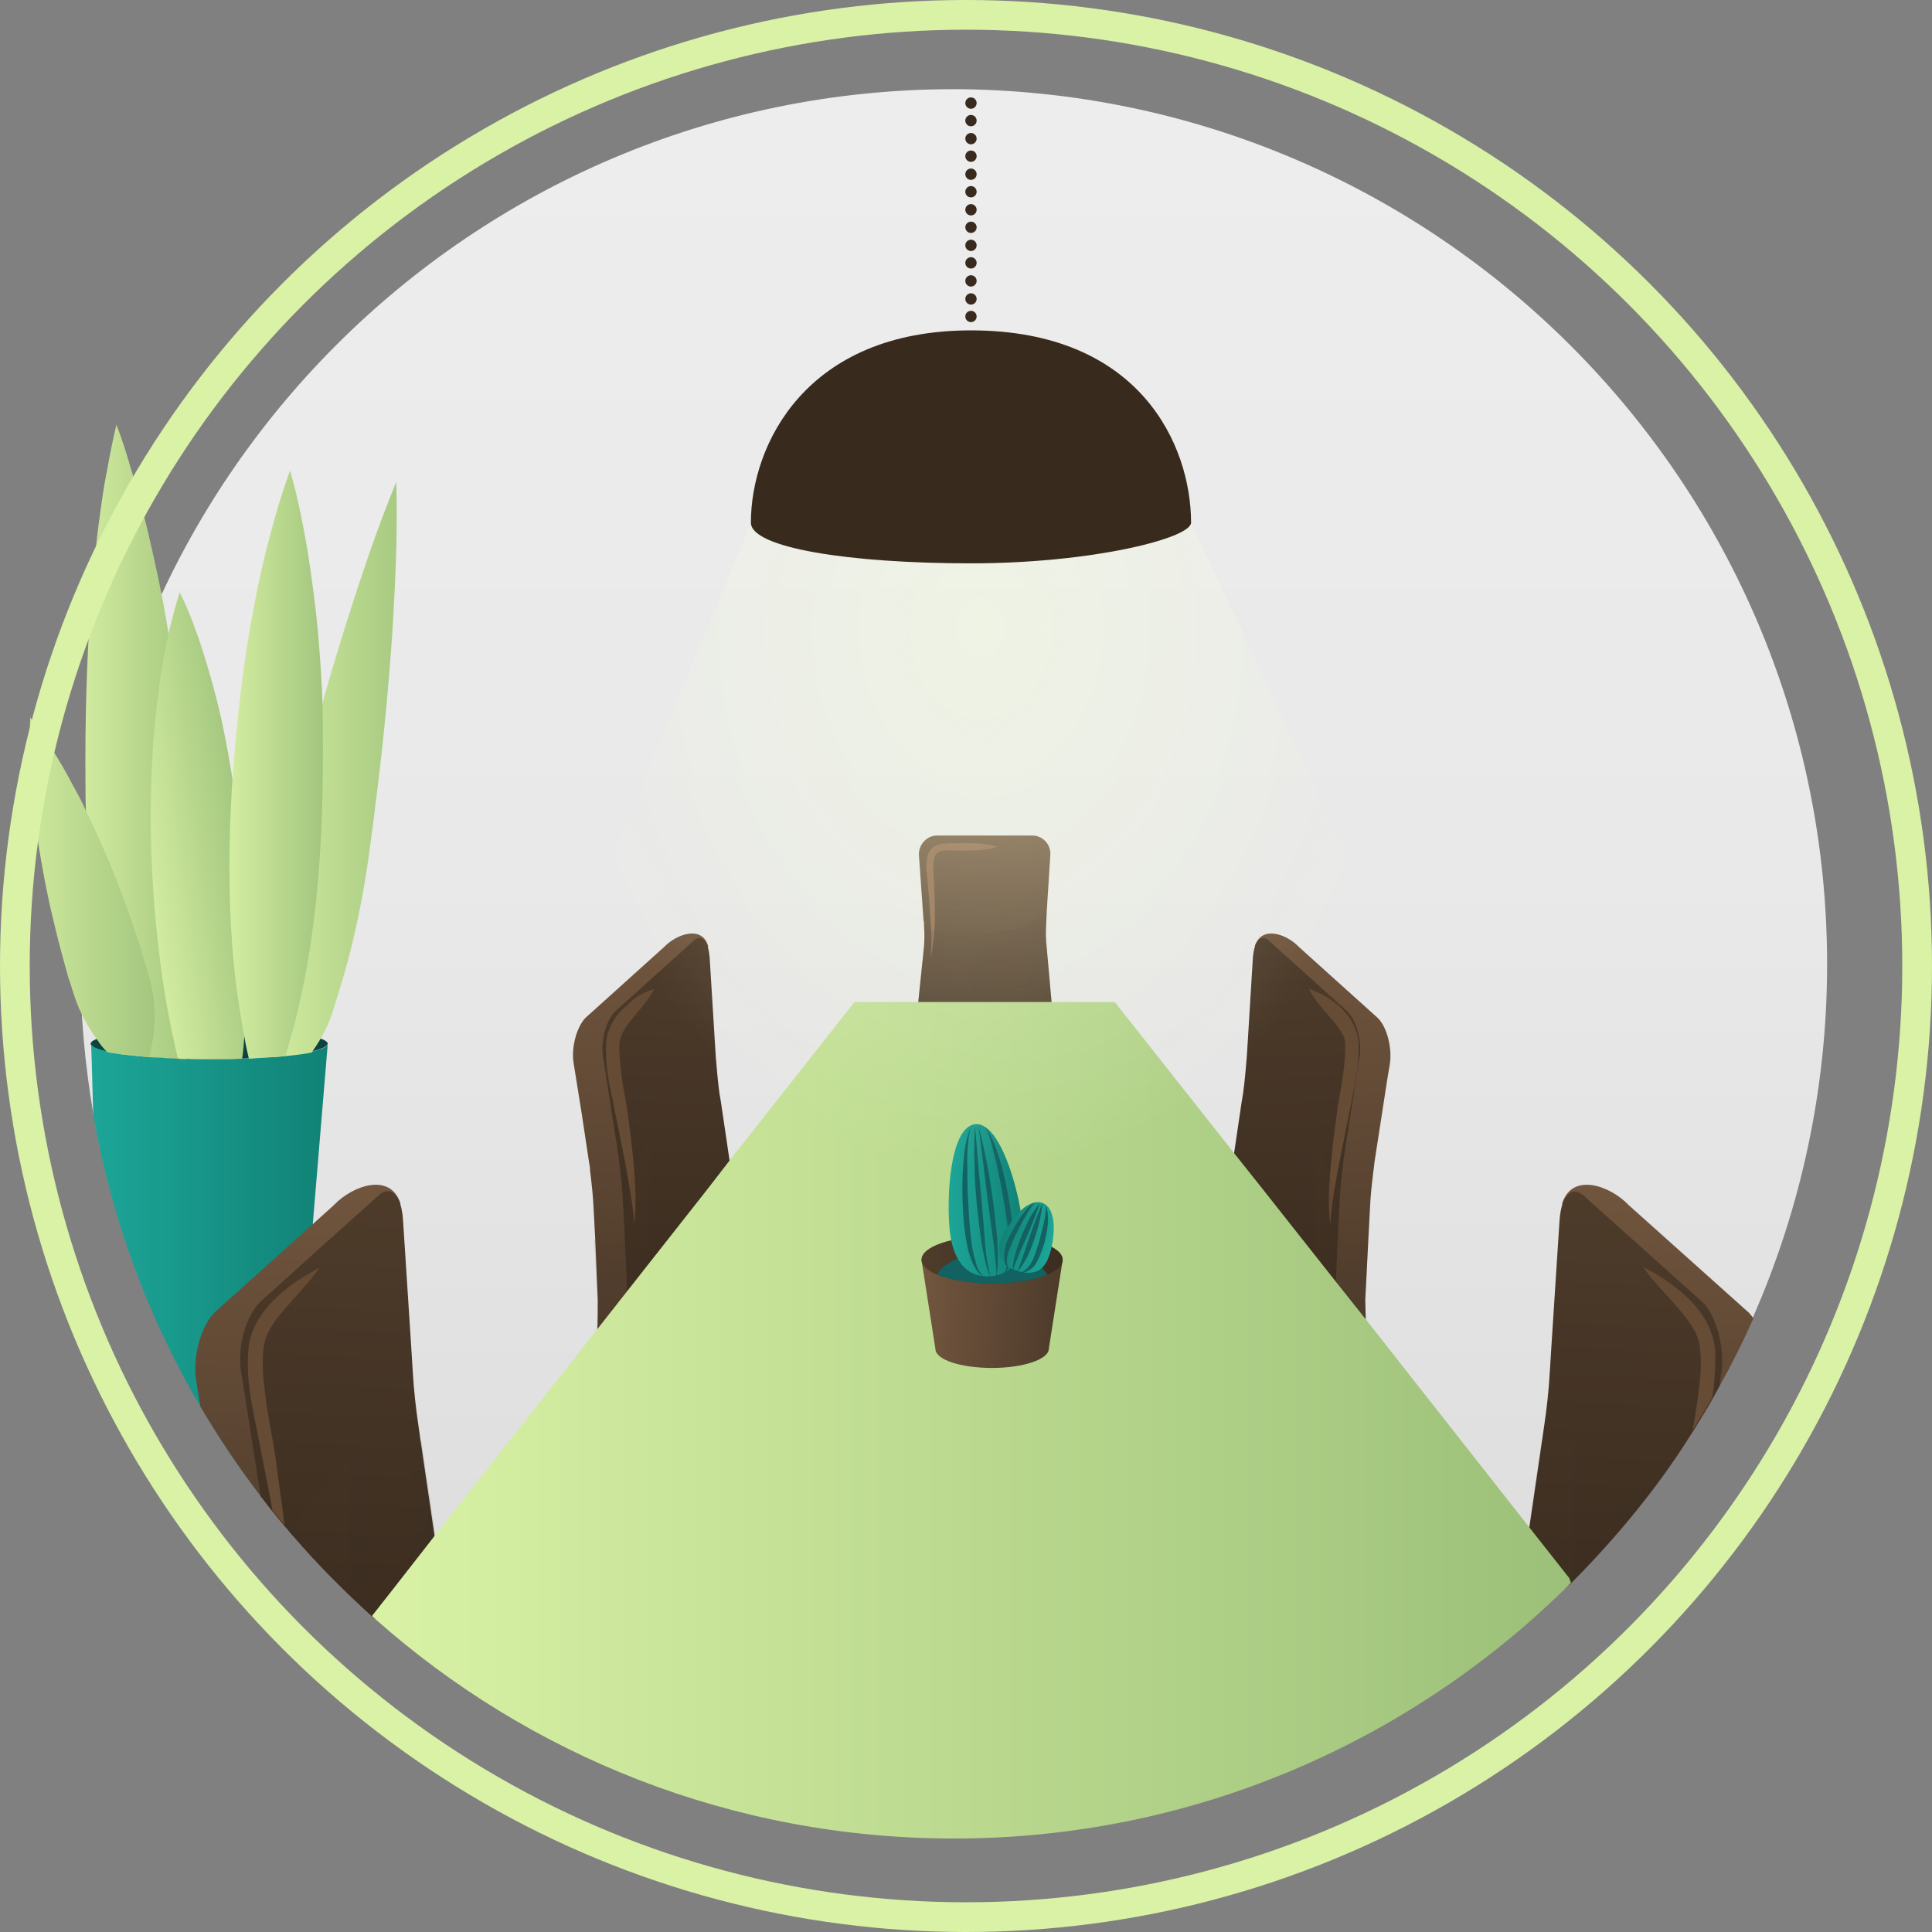<svg width="65" height="65" viewBox="0 0 65 65" fill="none" xmlns="http://www.w3.org/2000/svg">
<rect x="0" y="0" width="65" height="65" fill="#808080" stroke="none"/>
<path d="M61.471 32.445C61.471 36.676 60.569 40.699 58.974 44.324C58.627 45.104 58.245 45.867 57.829 46.613C57.76 46.751 57.673 46.89 57.604 47.029C57.396 47.393 57.17 47.757 56.945 48.121C56.477 48.867 55.974 49.595 55.436 50.289C54.639 51.329 53.771 52.3 52.852 53.22C52.818 53.254 52.8 53.272 52.766 53.306C52.731 53.341 52.696 53.376 52.644 53.428C47.338 58.613 40.089 61.821 32.095 61.821C24.621 61.821 17.789 59.029 12.604 54.416L12.586 54.399C12.569 54.381 12.534 54.364 12.517 54.329C11.581 53.48 10.679 52.578 9.864 51.624C9.795 51.555 9.743 51.486 9.673 51.399C9.639 51.347 9.587 51.312 9.552 51.26C9.413 51.104 9.292 50.931 9.153 50.775C9.032 50.618 8.91 50.462 8.789 50.306C8.043 49.335 7.367 48.329 6.743 47.272C4.991 44.289 3.76 40.994 3.136 37.457C2.858 35.809 2.702 34.127 2.702 32.393C2.702 16.162 15.864 3 32.095 3C48.326 3.052 61.471 16.214 61.471 32.445Z" fill="url(#paint0_linear_643_1264)"/>
<path d="M11.026 35.116C11.026 35.116 11.026 35.133 11.026 35.116C10.974 35.41 9.205 35.636 7.037 35.636C4.835 35.636 3.049 35.41 3.049 35.116C3.049 34.838 4.835 34.595 7.037 34.595C9.24 34.595 11.026 34.838 11.026 35.116Z" fill="#0E423F"/>
<path d="M11.026 35.133L10.523 41.185L10.419 42.347L10.384 42.867L10.367 43.179L9.673 51.451C9.639 51.399 9.587 51.364 9.552 51.312C9.413 51.156 9.292 50.983 9.153 50.827C9.032 50.67 8.91 50.514 8.789 50.358C8.043 49.387 7.367 48.381 6.743 47.324C4.991 44.341 3.76 41.046 3.136 37.509C3.101 36.052 3.066 35.115 3.066 35.115C3.066 35.393 4.853 35.636 7.055 35.636C9.205 35.636 10.974 35.41 11.026 35.133Z" fill="url(#paint1_linear_643_1264)"/>
<path d="M31.072 31.994C31.107 31.717 31.107 31.439 31.089 31.145C31.089 31.093 31.089 31.023 31.072 30.971L30.916 28.769C30.899 28.422 31.176 28.11 31.523 28.11H34.731C35.078 28.11 35.355 28.405 35.338 28.751L35.217 30.659L35.199 31.04C35.182 31.318 35.182 31.613 35.217 31.89L35.39 33.832H30.881L31.072 31.994Z" fill="url(#paint2_linear_643_1264)"/>
<path d="M31.297 32.237C31.367 31.751 31.332 31.266 31.297 30.798C31.263 30.312 31.228 29.844 31.176 29.358C31.159 29.237 31.159 29.116 31.176 28.977C31.193 28.855 31.211 28.699 31.315 28.578C31.367 28.509 31.436 28.474 31.506 28.439C31.575 28.405 31.644 28.387 31.714 28.387C31.852 28.37 31.974 28.37 32.095 28.37C32.581 28.37 33.066 28.335 33.552 28.491C33.066 28.647 32.581 28.613 32.095 28.613C31.974 28.613 31.852 28.613 31.748 28.613C31.644 28.63 31.558 28.665 31.506 28.717C31.401 28.838 31.401 29.098 31.401 29.341C31.436 29.827 31.453 30.312 31.453 30.798C31.453 31.04 31.436 31.283 31.419 31.526C31.384 31.769 31.367 32.011 31.297 32.237Z" fill="#8E684C"/>
<path opacity="0.12" d="M35.39 33.85H30.881L31.072 31.994C31.107 31.717 31.107 31.439 31.089 31.144C31.818 31.699 34.332 31.543 35.217 30.676L35.199 31.058C35.182 31.335 35.182 31.63 35.217 31.907L35.39 33.85Z" fill="url(#paint3_linear_643_1264)"/>
<path d="M13.142 52.214L12.621 48.711L12.569 48.312C12.482 47.74 12.413 47.115 12.378 46.491L12.326 45.659L13.471 40.509V40.491C13.142 39.433 11.858 39.884 11.234 40.543L10.523 41.185L7.263 44.115C6.777 44.549 6.465 45.642 6.604 46.474L6.743 47.324C7.367 48.381 8.043 49.387 8.789 50.358C8.91 50.514 9.032 50.67 9.153 50.827C9.274 50.983 9.413 51.156 9.552 51.312C9.587 51.364 9.621 51.399 9.673 51.451C9.743 51.52 9.795 51.607 9.864 51.676C10.696 52.63 11.581 53.532 12.517 54.381C12.534 54.399 12.569 54.416 12.587 54.451C12.587 54.451 12.586 54.468 12.604 54.468L13.315 53.584L13.297 53.41L13.142 52.214Z" fill="url(#paint4_linear_643_1264)"/>
<path d="M14.667 51.901L13.297 53.566L12.569 54.433C12.552 54.416 12.517 54.399 12.5 54.364C11.563 53.514 10.662 52.612 9.847 51.659C9.777 51.589 9.725 51.52 9.656 51.433C9.621 51.381 9.569 51.347 9.534 51.295C9.396 51.139 9.274 50.965 9.136 50.809C9.014 50.653 8.893 50.497 8.771 50.341L8.112 46.144C7.974 45.312 8.286 44.237 8.771 43.786L10.402 42.312L12.742 40.214C13.037 39.954 13.297 40.075 13.454 40.456V40.474C13.505 40.612 13.54 40.803 13.557 41.011L13.835 45.312L13.887 46.144C13.922 46.769 13.991 47.376 14.078 47.965L14.147 48.451L14.615 51.641L14.667 51.901Z" fill="url(#paint5_linear_643_1264)"/>
<path d="M10.748 42.642C10.627 42.832 10.488 43.006 10.349 43.162C10.141 43.422 9.916 43.647 9.708 43.89C9.361 44.289 9.032 44.67 8.91 45.139L8.875 45.312C8.858 45.364 8.858 45.434 8.858 45.486C8.841 45.607 8.841 45.746 8.841 45.867C8.841 46.127 8.858 46.387 8.893 46.647C8.945 47.168 9.032 47.705 9.136 48.243C9.188 48.503 9.222 48.78 9.274 49.058L9.378 49.855C9.448 50.341 9.517 50.827 9.569 51.312C9.43 51.156 9.309 50.983 9.17 50.827L8.997 49.925L8.841 49.127L8.685 48.329C8.581 47.792 8.459 47.254 8.39 46.717C8.355 46.439 8.338 46.162 8.338 45.884C8.338 45.746 8.338 45.607 8.355 45.451C8.355 45.382 8.373 45.295 8.373 45.225L8.425 45C8.598 44.41 8.979 43.942 9.396 43.561C9.604 43.37 9.829 43.214 10.055 43.058C10.159 42.988 10.28 42.919 10.402 42.85C10.505 42.78 10.627 42.711 10.748 42.642Z" fill="#664B35"/>
<path opacity="0.12" d="M14.668 51.901L13.297 53.566L12.587 54.451L12.569 54.433C12.552 54.416 12.517 54.399 12.5 54.364C11.563 53.514 10.662 52.612 9.847 51.659C10.228 50.705 10.818 49.855 11.754 49.196C12.049 48.988 12.344 48.832 12.639 48.711C13.176 48.503 13.696 48.433 14.182 48.485L14.65 51.676L14.668 51.901Z" fill="url(#paint6_linear_643_1264)"/>
<path d="M23.581 39.538L23.251 37.231L23.216 36.971C23.164 36.59 23.112 36.191 23.095 35.775L23.06 35.22L23.823 31.838C23.823 31.838 23.823 31.838 23.823 31.821C23.615 31.127 22.766 31.422 22.349 31.855L19.731 34.214C19.419 34.491 19.211 35.22 19.297 35.757L19.575 37.491L19.818 39.104C19.835 39.191 19.852 39.277 19.852 39.382C19.904 39.815 19.956 40.248 19.974 40.717L20.026 41.705L20.112 43.751C20.112 44.046 20.112 44.514 20.095 44.775C20.095 44.879 20.095 44.931 20.095 44.931L23.702 40.439L23.685 40.214L23.581 39.538Z" fill="url(#paint7_linear_643_1264)"/>
<path d="M24.587 39.33L23.685 40.422L21.101 43.526L21.014 41.48L20.962 40.491C20.945 40.023 20.893 39.59 20.841 39.156C20.823 39.069 20.823 38.983 20.806 38.879L20.286 35.549C20.199 35.012 20.407 34.283 20.719 34.006L23.338 31.647C23.529 31.474 23.702 31.561 23.806 31.821C23.806 31.821 23.806 31.821 23.806 31.838C23.841 31.942 23.858 32.046 23.875 32.202L24.049 35.029L24.084 35.584C24.118 36 24.153 36.399 24.205 36.78L24.257 37.093L24.587 39.33Z" fill="url(#paint8_linear_643_1264)"/>
<path d="M22.02 33.26C21.673 33.937 21.066 34.353 20.875 34.925C20.858 34.994 20.841 35.064 20.841 35.133C20.841 35.202 20.823 35.289 20.841 35.376C20.841 35.549 20.858 35.705 20.875 35.879C20.91 36.225 20.962 36.572 21.032 36.919C21.066 37.093 21.084 37.266 21.118 37.457L21.188 37.994C21.24 38.341 21.274 38.705 21.309 39.052C21.378 39.763 21.413 40.491 21.344 41.202C21.292 40.491 21.153 39.798 21.032 39.104C20.893 38.41 20.754 37.7 20.615 37.023C20.546 36.676 20.459 36.33 20.425 35.948C20.407 35.757 20.39 35.584 20.39 35.393C20.39 35.289 20.39 35.202 20.39 35.098C20.39 34.994 20.425 34.89 20.442 34.786C20.563 34.37 20.823 34.041 21.101 33.815C21.344 33.555 21.656 33.382 22.02 33.26Z" fill="#664B35"/>
<path opacity="0.12" d="M24.587 39.33L23.685 40.422L20.078 44.913C20.078 44.913 20.095 44.15 20.095 43.734L19.991 41.688C20.407 41.948 20.824 41.775 20.997 41.48C21.049 39.989 21.344 38.497 22.662 37.543C22.852 37.405 23.043 37.301 23.234 37.214C23.581 37.075 23.928 37.023 24.24 37.058L24.587 39.33Z" fill="url(#paint9_linear_643_1264)"/>
<path d="M58.783 44.115L54.794 40.543C54.17 39.884 52.887 39.433 52.557 40.491V40.509L53.702 45.659L53.65 46.491C53.615 47.115 53.546 47.722 53.459 48.312L53.407 48.711L52.904 52.214L52.8 53.167L52.783 53.341C52.818 53.306 52.852 53.289 52.87 53.254C53.789 52.335 54.656 51.347 55.453 50.324C55.991 49.63 56.494 48.902 56.962 48.156C57.187 47.792 57.413 47.428 57.621 47.063C57.69 46.925 57.777 46.786 57.846 46.647C58.263 45.902 58.644 45.139 58.991 44.358C58.922 44.254 58.852 44.167 58.783 44.115Z" fill="url(#paint10_linear_643_1264)"/>
<path d="M57.916 46.162L57.846 46.63C57.777 46.769 57.69 46.907 57.621 47.046C57.413 47.41 57.187 47.775 56.962 48.139C56.494 48.884 55.991 49.613 55.453 50.306C54.656 51.347 53.789 52.318 52.87 53.237C52.835 53.272 52.818 53.289 52.783 53.324C52.748 53.358 52.713 53.393 52.661 53.445L51.378 51.902L51.447 51.434L51.881 48.468L51.95 47.983C52.037 47.41 52.106 46.786 52.141 46.162L52.193 45.329L52.471 41.029C52.488 40.821 52.523 40.63 52.575 40.491V40.474C52.731 40.093 52.991 39.971 53.286 40.231L57.274 43.803C57.725 44.237 58.037 45.329 57.916 46.162Z" fill="url(#paint11_linear_643_1264)"/>
<path d="M57.708 45.867C57.708 46.144 57.673 46.422 57.656 46.699C57.638 46.803 57.621 46.925 57.604 47.029C57.396 47.393 57.17 47.757 56.945 48.121C57.032 47.618 57.118 47.133 57.17 46.63C57.205 46.37 57.222 46.11 57.222 45.85C57.222 45.728 57.222 45.59 57.205 45.468C57.188 45.416 57.188 45.347 57.188 45.295L57.153 45.121C57.014 44.653 56.685 44.272 56.338 43.873C55.991 43.474 55.592 43.092 55.28 42.624C55.523 42.746 55.766 42.884 55.991 43.04C56.216 43.197 56.442 43.352 56.65 43.543C57.066 43.907 57.448 44.393 57.621 44.983L57.673 45.208C57.69 45.277 57.69 45.364 57.708 45.433C57.708 45.59 57.708 45.728 57.708 45.867Z" fill="#664B35"/>
<path opacity="0.12" d="M55.436 50.306C54.638 51.347 53.771 52.318 52.852 53.237C52.818 53.272 52.8 53.289 52.766 53.324C52.731 53.358 52.696 53.393 52.644 53.445L51.361 51.902L51.43 51.434L51.864 48.468C52.349 48.416 52.87 48.486 53.407 48.694C53.702 48.815 53.997 48.971 54.291 49.179C54.742 49.526 55.124 49.907 55.436 50.306Z" fill="url(#paint12_linear_643_1264)"/>
<path d="M46.315 34.214L43.696 31.855C43.28 31.422 42.448 31.127 42.222 31.821C42.222 31.821 42.222 31.821 42.222 31.838L42.985 35.22L42.95 35.775C42.916 36.191 42.881 36.59 42.829 36.971L42.794 37.231L42.586 38.618L42.448 39.52L42.396 39.971L42.343 40.422L45.95 44.913C45.95 44.913 45.95 44.827 45.95 44.688C45.95 44.653 45.95 44.618 45.95 44.566C45.95 44.532 45.95 44.514 45.95 44.48C45.95 44.237 45.933 43.942 45.933 43.734L46.037 41.688L46.089 40.7C46.106 40.231 46.159 39.798 46.211 39.364C46.228 39.278 46.228 39.191 46.245 39.087L46.679 36.278L46.766 35.757C46.835 35.202 46.644 34.491 46.315 34.214Z" fill="url(#paint13_linear_643_1264)"/>
<path d="M41.442 39.33L42.344 40.422L44.927 43.526L45.014 41.48L45.066 40.491C45.084 40.023 45.136 39.59 45.188 39.156C45.205 39.069 45.205 38.983 45.222 38.879L45.742 35.549C45.829 35.012 45.621 34.283 45.309 34.006L42.69 31.647C42.5 31.474 42.326 31.561 42.222 31.821C42.222 31.821 42.222 31.821 42.222 31.838C42.188 31.942 42.17 32.046 42.153 32.202L41.98 35.029L41.945 35.584C41.91 36 41.875 36.399 41.823 36.78L41.771 37.093L41.442 39.33Z" fill="url(#paint14_linear_643_1264)"/>
<path d="M44.026 33.26C44.39 33.399 44.702 33.555 44.997 33.798C45.291 34.041 45.534 34.37 45.656 34.769C45.673 34.873 45.708 34.977 45.708 35.081C45.708 35.185 45.708 35.272 45.708 35.376C45.708 35.566 45.69 35.757 45.673 35.931C45.621 36.295 45.552 36.642 45.482 37.006C45.344 37.682 45.205 38.393 45.066 39.087C44.927 39.78 44.806 40.474 44.754 41.185C44.667 40.474 44.719 39.746 44.789 39.035C44.823 38.671 44.858 38.324 44.91 37.977L44.979 37.439C44.997 37.266 45.031 37.075 45.066 36.902C45.118 36.555 45.188 36.208 45.222 35.861C45.239 35.688 45.257 35.514 45.257 35.358C45.257 35.272 45.257 35.185 45.257 35.116C45.257 35.046 45.239 34.977 45.222 34.908C44.979 34.353 44.373 33.937 44.026 33.26Z" fill="#664B35"/>
<path opacity="0.12" d="M41.442 39.33L42.344 40.422L45.951 44.913C45.951 44.913 45.933 44.15 45.933 43.734L46.037 41.688C45.621 41.948 45.205 41.775 45.032 41.48C44.98 39.989 44.685 38.497 43.367 37.543C43.176 37.405 42.985 37.301 42.794 37.214C42.448 37.075 42.101 37.023 41.789 37.058L41.442 39.33Z" fill="url(#paint15_linear_643_1264)"/>
<path d="M52.852 53.254C52.818 53.289 52.8 53.306 52.766 53.341C52.731 53.376 52.696 53.41 52.644 53.462C47.338 58.647 40.089 61.855 32.095 61.855C24.621 61.855 17.789 59.063 12.604 54.451L12.586 54.434C12.569 54.416 12.534 54.399 12.517 54.364L13.28 53.393L14.633 51.659L20.078 44.74L21.101 43.439L23.667 40.179L24.032 39.711L24.552 39.035L28.748 33.711H37.505L41.529 38.809L41.737 39.069L42.413 39.919L44.962 43.145L45.968 44.41L51.448 51.382L52.8 53.098L52.852 53.254Z" fill="url(#paint16_linear_643_1264)"/>
<path d="M31.471 45.381C31.471 45.746 32.32 46.023 33.378 46.023C34.436 46.023 35.286 45.728 35.286 45.381L35.754 42.381H31.002L31.471 45.381Z" fill="url(#paint17_linear_643_1264)"/>
<path d="M35.754 42.381C35.754 42.572 35.563 42.745 35.234 42.884C34.8 43.075 34.124 43.179 33.378 43.179C32.633 43.179 31.956 43.058 31.523 42.884C31.193 42.745 31.002 42.572 31.002 42.381C31.002 41.931 32.06 41.584 33.378 41.584C34.696 41.584 35.754 41.931 35.754 42.381Z" fill="url(#paint18_linear_643_1264)"/>
<path d="M35.234 42.884C34.8 43.075 34.124 43.179 33.378 43.179C32.633 43.179 31.956 43.057 31.523 42.884C31.765 42.45 32.494 42.138 33.378 42.138C34.263 42.138 34.991 42.45 35.234 42.884Z" fill="#136262"/>
<path d="M34.401 41.185C34.523 42.347 34.037 42.867 33.361 42.936C32.685 43.006 32.095 42.607 31.956 41.445C31.835 40.283 31.956 37.925 32.806 37.821C33.639 37.734 34.28 40.006 34.401 41.185Z" fill="url(#paint19_linear_643_1264)"/>
<path d="M33.136 42.988C32.927 42.884 32.806 42.676 32.719 42.485C32.633 42.277 32.563 42.069 32.529 41.844C32.442 41.41 32.407 40.959 32.39 40.526C32.373 40.092 32.373 39.641 32.407 39.208C32.442 38.774 32.477 38.324 32.667 37.907C32.598 38.115 32.581 38.341 32.563 38.549C32.546 38.774 32.529 38.983 32.546 39.208C32.546 39.641 32.546 40.075 32.581 40.508C32.598 40.942 32.633 41.376 32.685 41.809C32.719 42.017 32.754 42.243 32.823 42.433C32.858 42.641 32.962 42.849 33.136 42.988Z" fill="#136262"/>
<path d="M33.17 37.942C33.413 38.306 33.552 38.722 33.673 39.139C33.794 39.555 33.881 39.988 33.95 40.404C34.02 40.838 34.089 41.254 34.089 41.705C34.089 41.931 34.072 42.139 34.02 42.364C33.968 42.572 33.881 42.798 33.708 42.936C33.846 42.78 33.898 42.555 33.933 42.347C33.968 42.139 33.968 41.931 33.95 41.705C33.916 41.289 33.846 40.855 33.777 40.439C33.708 40.023 33.621 39.59 33.534 39.173C33.482 38.965 33.43 38.757 33.378 38.549C33.326 38.341 33.257 38.133 33.17 37.942Z" fill="#136262"/>
<path d="M32.91 37.873C33.031 38.289 33.118 38.705 33.205 39.138C33.291 39.554 33.343 39.988 33.413 40.422C33.465 40.855 33.517 41.271 33.551 41.705C33.569 42.138 33.604 42.572 33.517 43.005C33.534 42.797 33.517 42.572 33.482 42.364C33.465 42.156 33.447 41.93 33.413 41.722L33.239 40.439L33.083 39.156L32.997 38.514C32.979 38.289 32.945 38.081 32.91 37.873Z" fill="#136262"/>
<path d="M33.326 42.988C33.153 42.589 33.084 42.156 33.014 41.74C32.945 41.306 32.91 40.89 32.858 40.456C32.823 40.023 32.789 39.607 32.789 39.173C32.771 38.74 32.771 38.306 32.806 37.89C32.823 38.098 32.841 38.324 32.858 38.532L32.91 39.173L33.032 40.456L33.136 41.74C33.153 41.948 33.17 42.173 33.205 42.381C33.24 42.555 33.274 42.78 33.326 42.988Z" fill="#136262"/>
<path d="M33.673 41.722C33.465 42.243 33.742 42.589 34.193 42.745C34.644 42.902 35.06 42.849 35.268 42.329C35.476 41.809 35.615 40.682 35.078 40.474C34.523 40.266 33.881 41.202 33.673 41.722Z" fill="url(#paint20_linear_643_1264)"/>
<path d="M34.332 42.815C34.54 42.745 34.661 42.555 34.748 42.381C34.835 42.191 34.887 41.982 34.956 41.792C35.008 41.584 35.06 41.376 35.112 41.185C35.147 40.977 35.199 40.769 35.181 40.56C35.268 40.769 35.268 40.994 35.251 41.202C35.233 41.428 35.181 41.636 35.13 41.844C35.06 42.052 34.991 42.26 34.887 42.451C34.835 42.555 34.765 42.641 34.661 42.711C34.557 42.78 34.436 42.832 34.332 42.815Z" fill="#136262"/>
<path d="M34.817 40.456C34.679 40.613 34.575 40.786 34.471 40.977C34.367 41.15 34.28 41.341 34.176 41.532C34.089 41.722 34.002 41.913 33.933 42.104C33.881 42.295 33.829 42.503 33.95 42.694C33.864 42.624 33.812 42.52 33.794 42.416C33.777 42.312 33.777 42.191 33.794 42.087C33.829 41.861 33.916 41.67 34.02 41.48C34.124 41.289 34.228 41.098 34.349 40.925C34.488 40.734 34.627 40.561 34.817 40.456Z" fill="#136262"/>
<path d="M34.991 40.474C34.852 40.855 34.713 41.237 34.54 41.618L34.297 42.173C34.228 42.364 34.124 42.538 34.089 42.746C34.054 42.538 34.124 42.33 34.176 42.121C34.228 41.931 34.315 41.723 34.384 41.532C34.471 41.341 34.557 41.15 34.644 40.977C34.748 40.803 34.852 40.63 34.991 40.474Z" fill="#136262"/>
<path d="M34.21 42.78C34.315 42.607 34.367 42.399 34.436 42.208L34.627 41.636C34.696 41.445 34.765 41.254 34.835 41.064L35.06 40.491C35.06 40.699 35.008 40.907 34.974 41.098C34.921 41.306 34.869 41.497 34.8 41.688C34.731 41.879 34.661 42.069 34.575 42.26C34.471 42.451 34.367 42.642 34.21 42.78Z" fill="#136262"/>
<path opacity="0.43" d="M25.263 17.584L17.425 36.416L32.858 44.202L48.396 35.289L40.072 17.584H25.263Z" fill="url(#paint21_radial_643_1264)"/>
<path d="M40.072 17.584C40.072 18.104 36.76 18.953 32.667 18.953C28.575 18.953 25.263 18.433 25.263 17.584C25.263 14.982 27.101 11.115 32.667 11.115C38.373 11.115 40.072 15 40.072 17.584Z" fill="#382B1E"/>
<path d="M32.667 10.838C32.773 10.838 32.858 10.753 32.858 10.647C32.858 10.542 32.773 10.457 32.667 10.457C32.562 10.457 32.477 10.542 32.477 10.647C32.477 10.753 32.562 10.838 32.667 10.838Z" fill="#382B1E"/>
<path d="M32.667 10.248C32.773 10.248 32.858 10.163 32.858 10.058C32.858 9.952 32.773 9.867 32.667 9.867C32.562 9.867 32.477 9.952 32.477 10.058C32.477 10.163 32.562 10.248 32.667 10.248Z" fill="#382B1E"/>
<path d="M32.667 9.641C32.773 9.641 32.858 9.556 32.858 9.451C32.858 9.345 32.773 9.26 32.667 9.26C32.562 9.26 32.477 9.345 32.477 9.451C32.477 9.556 32.562 9.641 32.667 9.641Z" fill="#382B1E"/>
<path d="M32.667 9.035C32.773 9.035 32.858 8.949 32.858 8.844C32.858 8.739 32.773 8.653 32.667 8.653C32.562 8.653 32.477 8.739 32.477 8.844C32.477 8.949 32.562 9.035 32.667 9.035Z" fill="#382B1E"/>
<path d="M32.667 8.445C32.773 8.445 32.858 8.36 32.858 8.254C32.858 8.149 32.773 8.064 32.667 8.064C32.562 8.064 32.477 8.149 32.477 8.254C32.477 8.36 32.562 8.445 32.667 8.445Z" fill="#382B1E"/>
<path d="M32.667 7.838C32.773 7.838 32.858 7.753 32.858 7.647C32.858 7.542 32.773 7.457 32.667 7.457C32.562 7.457 32.477 7.542 32.477 7.647C32.477 7.753 32.562 7.838 32.667 7.838Z" fill="#382B1E"/>
<path d="M32.667 7.248C32.773 7.248 32.858 7.163 32.858 7.058C32.858 6.952 32.773 6.867 32.667 6.867C32.562 6.867 32.477 6.952 32.477 7.058C32.477 7.163 32.562 7.248 32.667 7.248Z" fill="#382B1E"/>
<path d="M32.667 6.642C32.773 6.642 32.858 6.556 32.858 6.451C32.858 6.346 32.773 6.26 32.667 6.26C32.562 6.26 32.477 6.346 32.477 6.451C32.477 6.556 32.562 6.642 32.667 6.642Z" fill="#382B1E"/>
<path d="M32.667 6.052C32.773 6.052 32.858 5.967 32.858 5.861C32.858 5.756 32.773 5.67 32.667 5.67C32.562 5.67 32.477 5.756 32.477 5.861C32.477 5.967 32.562 6.052 32.667 6.052Z" fill="#382B1E"/>
<path d="M32.667 5.445C32.773 5.445 32.858 5.36 32.858 5.254C32.858 5.149 32.773 5.064 32.667 5.064C32.562 5.064 32.477 5.149 32.477 5.254C32.477 5.36 32.562 5.445 32.667 5.445Z" fill="#382B1E"/>
<path d="M32.667 4.855C32.773 4.855 32.858 4.77 32.858 4.665C32.858 4.559 32.773 4.474 32.667 4.474C32.562 4.474 32.477 4.559 32.477 4.665C32.477 4.77 32.562 4.855 32.667 4.855Z" fill="#382B1E"/>
<path d="M32.667 4.249C32.773 4.249 32.858 4.163 32.858 4.058C32.858 3.953 32.773 3.867 32.667 3.867C32.562 3.867 32.477 3.953 32.477 4.058C32.477 4.163 32.562 4.249 32.667 4.249Z" fill="#382B1E"/>
<path d="M32.667 3.659C32.773 3.659 32.858 3.574 32.858 3.468C32.858 3.363 32.773 3.277 32.667 3.277C32.562 3.277 32.477 3.363 32.477 3.468C32.477 3.574 32.562 3.659 32.667 3.659Z" fill="#382B1E"/>
<path d="M6.552 32.133C6.517 32.636 6.5 33.139 6.448 33.642C6.413 34.145 6.361 34.647 6.309 35.15L6.257 35.636C6.153 35.636 6.066 35.636 5.962 35.618C5.615 35.601 5.286 35.584 4.991 35.566C4.61 35.532 4.28 35.497 3.985 35.462L3.951 35.289C3.847 34.803 3.743 34.301 3.639 33.815C3.534 33.312 3.448 32.827 3.361 32.324C3.188 31.335 3.066 30.347 2.997 29.341C2.945 28.647 2.91 27.954 2.893 27.277C2.876 26.965 2.876 26.653 2.876 26.358C2.858 24.364 2.91 22.353 3.049 20.341C3.136 19.335 3.222 18.329 3.361 17.324C3.43 16.821 3.5 16.318 3.604 15.815C3.691 15.312 3.795 14.809 3.916 14.289C4.107 14.775 4.263 15.277 4.402 15.763C4.558 16.249 4.679 16.752 4.818 17.237C5.06 18.225 5.286 19.214 5.477 20.202C5.546 20.584 5.615 20.983 5.685 21.381C5.962 22.977 6.17 24.572 6.344 26.168C6.448 27.156 6.534 28.162 6.569 29.15C6.604 30.121 6.604 31.127 6.552 32.133Z" fill="url(#paint22_linear_643_1264)"/>
<path d="M8.251 34.526C8.251 34.665 8.234 34.786 8.217 34.925C8.199 35.15 8.182 35.393 8.147 35.618C7.8 35.636 7.436 35.636 7.055 35.636C6.777 35.636 6.517 35.636 6.274 35.618C6.17 35.618 6.084 35.618 5.98 35.601C5.91 35.289 5.841 34.977 5.772 34.665C5.442 33.052 5.251 31.422 5.147 29.792C5.043 28.162 5.043 26.514 5.165 24.884C5.234 24.069 5.321 23.237 5.459 22.404C5.529 22.04 5.581 21.694 5.668 21.347C5.685 21.295 5.685 21.225 5.702 21.173C5.806 20.757 5.91 20.341 6.049 19.925C6.24 20.324 6.413 20.722 6.552 21.121C6.708 21.52 6.829 21.919 6.951 22.318C7.194 23.116 7.402 23.93 7.558 24.728C7.644 25.144 7.714 25.561 7.783 25.977C7.991 27.173 8.113 28.387 8.199 29.601C8.355 31.248 8.373 32.878 8.251 34.526Z" fill="url(#paint23_linear_643_1264)"/>
<path d="M13.194 21.381C13.072 23.081 12.916 24.78 12.708 26.462C12.604 27.312 12.5 28.144 12.379 28.994C12.257 29.826 12.101 30.676 11.91 31.491C11.72 32.324 11.477 33.139 11.217 33.954C11.095 34.37 10.905 34.769 10.662 35.15C10.61 35.237 10.54 35.324 10.488 35.41C10.245 35.462 9.951 35.497 9.604 35.532C9.465 35.549 9.344 35.549 9.205 35.566C9.118 35.324 9.049 35.081 8.997 34.838C8.91 34.387 8.876 33.954 8.91 33.52C8.962 32.67 9.049 31.821 9.153 30.971C9.274 30.121 9.431 29.306 9.621 28.474C9.812 27.642 10.02 26.826 10.228 25.994C10.419 25.248 10.61 24.52 10.818 23.774C11.06 22.873 11.338 21.971 11.616 21.069C12.136 19.439 12.673 17.809 13.332 16.214C13.384 17.965 13.298 19.682 13.194 21.381Z" fill="url(#paint24_linear_643_1264)"/>
<path d="M10.853 26.601C10.818 28.387 10.697 30.173 10.419 31.959C10.28 32.844 10.09 33.746 9.864 34.63C9.777 34.925 9.691 35.237 9.604 35.532C9.465 35.549 9.344 35.549 9.205 35.566C8.945 35.584 8.668 35.601 8.373 35.618C8.321 35.393 8.269 35.168 8.234 34.942C8.217 34.821 8.182 34.699 8.165 34.578C8.009 33.676 7.887 32.775 7.818 31.873C7.679 30.069 7.697 28.283 7.801 26.497C7.818 26.341 7.818 26.168 7.835 26.012C7.957 24.381 8.13 22.769 8.408 21.156C8.564 20.272 8.737 19.37 8.962 18.486C9.188 17.601 9.431 16.717 9.76 15.832C10.02 16.734 10.194 17.636 10.35 18.538C10.489 19.439 10.61 20.341 10.697 21.243C10.766 22.11 10.835 22.96 10.853 23.827C10.87 24.728 10.87 25.665 10.853 26.601Z" fill="url(#paint25_linear_643_1264)"/>
<path d="M5.199 34.439C5.182 34.717 5.147 35.011 5.078 35.306C5.06 35.393 5.043 35.48 5.008 35.566C4.627 35.532 4.297 35.497 4.003 35.462C3.864 35.445 3.725 35.428 3.604 35.393C3.482 35.272 3.378 35.15 3.292 35.011C2.962 34.561 2.702 34.092 2.529 33.59C2.442 33.347 2.373 33.087 2.286 32.844C2.217 32.584 2.147 32.341 2.078 32.081C1.939 31.578 1.818 31.058 1.696 30.538C1.471 29.514 1.28 28.457 1.159 27.399C1.124 27.139 1.107 26.861 1.072 26.601C1.055 26.324 1.037 26.064 1.02 25.786C1.003 25.248 0.985 24.694 1.02 24.139C1.367 24.59 1.662 25.04 1.939 25.509C2.078 25.734 2.217 25.977 2.338 26.202C2.459 26.445 2.598 26.671 2.719 26.913C2.771 27.017 2.824 27.121 2.876 27.243C3.292 28.092 3.673 28.959 4.003 29.826C4.193 30.312 4.367 30.815 4.54 31.318C4.627 31.561 4.714 31.821 4.783 32.063C4.852 32.324 4.939 32.566 5.008 32.827C5.165 33.347 5.217 33.884 5.199 34.439Z" fill="url(#paint26_linear_643_1264)"/>
<circle cx="32.5" cy="32.5" r="32" stroke="#D9F2A5"/>
<defs>
<linearGradient id="paint0_linear_643_1264" x1="32.085" y1="4.038" x2="32.085" y2="53.174" gradientUnits="userSpaceOnUse">
<stop stop-color="#EDEDED"/>
<stop offset="0.514" stop-color="#E9E9E9"/>
<stop offset="0.996" stop-color="#DEDEDE"/>
</linearGradient>
<linearGradient id="paint1_linear_643_1264" x1="3.054" y1="43.28" x2="11.024" y2="43.28" gradientUnits="userSpaceOnUse">
<stop stop-color="#1CA698"/>
<stop offset="0.997" stop-color="#118276"/>
</linearGradient>
<linearGradient id="paint2_linear_643_1264" x1="33.323" y1="27.719" x2="33.031" y2="33.816" gradientUnits="userSpaceOnUse">
<stop stop-color="#73573F"/>
<stop offset="1" stop-color="#4E3B2B"/>
</linearGradient>
<linearGradient id="paint3_linear_643_1264" x1="30.877" y1="32.264" x2="35.382" y2="32.264" gradientUnits="userSpaceOnUse">
<stop stop-color="#4F3C2B"/>
<stop offset="1" stop-color="#3B2D20"/>
</linearGradient>
<linearGradient id="paint4_linear_643_1264" x1="10.45" y1="38.914" x2="9.729" y2="53.971" gradientUnits="userSpaceOnUse">
<stop stop-color="#73573F"/>
<stop offset="1" stop-color="#4E3B2B"/>
</linearGradient>
<linearGradient id="paint5_linear_643_1264" x1="11.84" y1="39.224" x2="11.131" y2="54.032" gradientUnits="userSpaceOnUse">
<stop stop-color="#4F3C2B"/>
<stop offset="1" stop-color="#3B2D20"/>
</linearGradient>
<linearGradient id="paint6_linear_643_1264" x1="9.847" y1="51.451" x2="14.673" y2="51.451" gradientUnits="userSpaceOnUse">
<stop stop-color="#4F3C2B"/>
<stop offset="1" stop-color="#3B2D20"/>
</linearGradient>
<linearGradient id="paint7_linear_643_1264" x1="21.824" y1="30.573" x2="21.15" y2="44.646" gradientUnits="userSpaceOnUse">
<stop stop-color="#73573F"/>
<stop offset="1" stop-color="#4E3B2B"/>
</linearGradient>
<linearGradient id="paint8_linear_643_1264" x1="22.734" y1="30.856" x2="22.138" y2="43.304" gradientUnits="userSpaceOnUse">
<stop stop-color="#4F3C2B"/>
<stop offset="1" stop-color="#3B2D20"/>
</linearGradient>
<linearGradient id="paint9_linear_643_1264" x1="20.003" y1="40.989" x2="24.587" y2="40.989" gradientUnits="userSpaceOnUse">
<stop stop-color="#4F3C2B"/>
<stop offset="1" stop-color="#3B2D20"/>
</linearGradient>
<linearGradient id="paint10_linear_643_1264" x1="55.395" y1="38.987" x2="56.06" y2="52.869" gradientUnits="userSpaceOnUse">
<stop stop-color="#73573F"/>
<stop offset="1" stop-color="#4E3B2B"/>
</linearGradient>
<linearGradient id="paint11_linear_643_1264" x1="55.101" y1="39.441" x2="54.441" y2="53.231" gradientUnits="userSpaceOnUse">
<stop stop-color="#4F3C2B"/>
<stop offset="1" stop-color="#3B2D20"/>
</linearGradient>
<linearGradient id="paint12_linear_643_1264" x1="51.359" y1="50.956" x2="55.429" y2="50.956" gradientUnits="userSpaceOnUse">
<stop stop-color="#4F3C2B"/>
<stop offset="1" stop-color="#3B2D20"/>
</linearGradient>
<linearGradient id="paint13_linear_643_1264" x1="44.209" y1="30.573" x2="44.882" y2="44.646" gradientUnits="userSpaceOnUse">
<stop stop-color="#73573F"/>
<stop offset="1" stop-color="#4E3B2B"/>
</linearGradient>
<linearGradient id="paint14_linear_643_1264" x1="43.299" y1="30.856" x2="43.895" y2="43.304" gradientUnits="userSpaceOnUse">
<stop stop-color="#4F3C2B"/>
<stop offset="1" stop-color="#3B2D20"/>
</linearGradient>
<linearGradient id="paint15_linear_643_1264" x1="46.03" y1="40.989" x2="41.446" y2="40.989" gradientUnits="userSpaceOnUse">
<stop stop-color="#4F3C2B"/>
<stop offset="1" stop-color="#3B2D20"/>
</linearGradient>
<linearGradient id="paint16_linear_643_1264" x1="12.507" y1="47.795" x2="52.851" y2="47.795" gradientUnits="userSpaceOnUse">
<stop stop-color="#D9F2A5"/>
<stop offset="1" stop-color="#9CC079"/>
</linearGradient>
<linearGradient id="paint17_linear_643_1264" x1="30.884" y1="43.934" x2="35.613" y2="44.295" gradientUnits="userSpaceOnUse">
<stop stop-color="#73573F"/>
<stop offset="1" stop-color="#4E3B2B"/>
</linearGradient>
<linearGradient id="paint18_linear_643_1264" x1="31.017" y1="42.202" x2="35.746" y2="42.563" gradientUnits="userSpaceOnUse">
<stop stop-color="#4F3C2B"/>
<stop offset="1" stop-color="#3B2D20"/>
</linearGradient>
<linearGradient id="paint19_linear_643_1264" x1="31.917" y1="40.382" x2="34.423" y2="40.382" gradientUnits="userSpaceOnUse">
<stop stop-color="#1CA698"/>
<stop offset="0.997" stop-color="#118276"/>
</linearGradient>
<linearGradient id="paint20_linear_643_1264" x1="35.398" y1="41.811" x2="33.715" y2="41.451" gradientUnits="userSpaceOnUse">
<stop stop-color="#1CA698"/>
<stop offset="0.997" stop-color="#118276"/>
</linearGradient>
<radialGradient id="paint21_radial_643_1264" cx="0" cy="0" r="1" gradientUnits="userSpaceOnUse" gradientTransform="translate(33.005 21.178) scale(14.439 18.236)">
<stop stop-color="#F5FFDC"/>
<stop offset="1" stop-color="#F5FFDC" stop-opacity="0"/>
</radialGradient>
<linearGradient id="paint22_linear_643_1264" x1="2.146" y1="24.947" x2="7.074" y2="24.947" gradientUnits="userSpaceOnUse">
<stop stop-color="#D9F2A5"/>
<stop offset="1" stop-color="#9CC079"/>
</linearGradient>
<linearGradient id="paint23_linear_643_1264" x1="4.29" y1="28.138" x2="8.626" y2="27.572" gradientUnits="userSpaceOnUse">
<stop stop-color="#D9F2A5"/>
<stop offset="1" stop-color="#9CC079"/>
</linearGradient>
<linearGradient id="paint24_linear_643_1264" x1="8.343" y1="25.898" x2="14.596" y2="25.898" gradientUnits="userSpaceOnUse">
<stop stop-color="#D9F2A5"/>
<stop offset="1" stop-color="#9CC079"/>
</linearGradient>
<linearGradient id="paint25_linear_643_1264" x1="7.354" y1="25.704" x2="11.291" y2="25.704" gradientUnits="userSpaceOnUse">
<stop stop-color="#D9F2A5"/>
<stop offset="1" stop-color="#9CC079"/>
</linearGradient>
<linearGradient id="paint26_linear_643_1264" x1="-0.233" y1="29.859" x2="5.963" y2="29.859" gradientUnits="userSpaceOnUse">
<stop stop-color="#D9F2A5"/>
<stop offset="1" stop-color="#9CC079"/>
</linearGradient>
</defs>
</svg>
